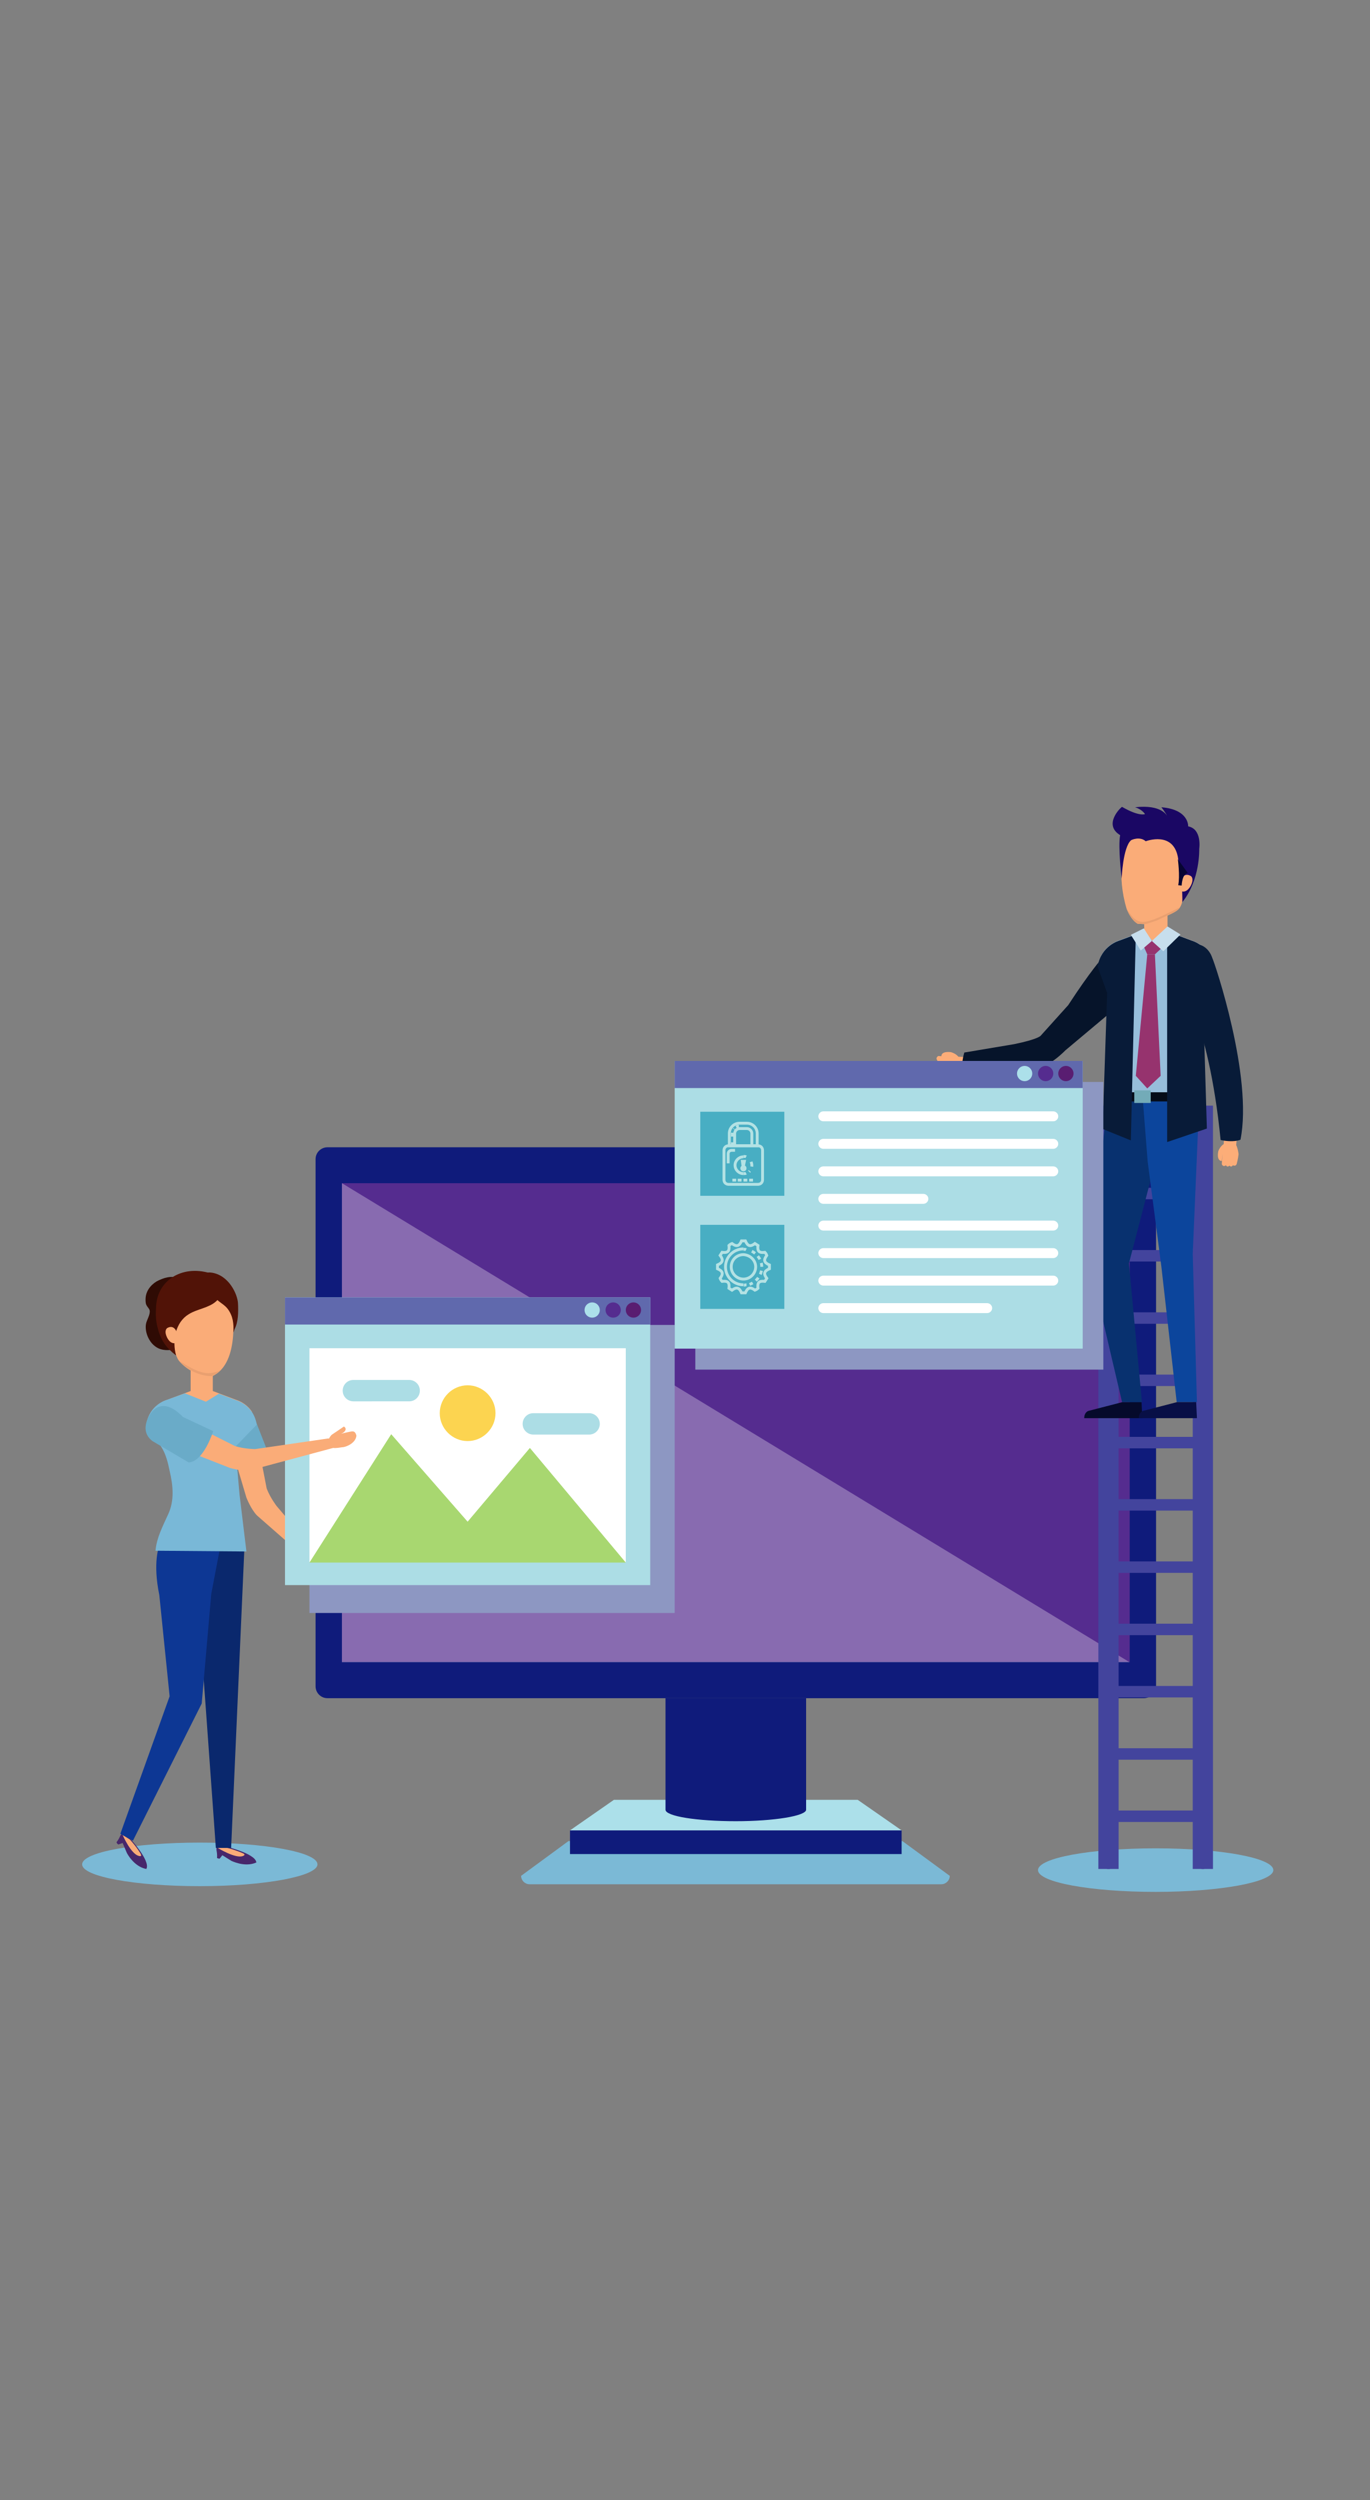 <?xml version="1.0" encoding="utf-8"?>
<!-- Generator: Adobe Illustrator 22.0.1, SVG Export Plug-In . SVG Version: 6.00 Build 0)  -->
<svg version="1.1" id="Capa_1" xmlns="http://www.w3.org/2000/svg" xmlns:xlink="http://www.w3.org/1999/xlink" x="0px" y="0px"
	 viewBox="0 0 358.6 654.4" style="enable-background:new 0 0 358.6 654.4;" xml:space="preserve">
<rect x="0" y="0" width="358.6" height="654.4" fill="#808080" stroke="none"/>
<style type="text/css">
	.st0{fill:#7BB9D6;}
	.st1{fill:#0F1B7B;}
	.st2{fill:#ACE0EA;}
	.st3{fill:#552C8F;}
	.st4{opacity:0.3;fill:#FFFFFF;}
	.st5{fill:#FAAC78;}
	.st6{fill:#6AABC8;}
	.st7{fill:#47276B;}
	.st8{fill:#2F0B04;}
	.st9{fill:#0A286D;}
	.st10{fill:#0D3794;}
	.st11{fill:#79B8D7;}
	.st12{fill:#E9A070;}
	.st13{fill:#511307;}
	.st14{fill:#8D97C2;}
	.st15{fill:#ACDDE5;}
	.st16{fill:#6069AD;}
	.st17{fill:#591D71;}
	.st18{fill:#FFFFFF;}
	.st19{fill:#A8D770;}
	.st20{fill:#FCD450;}
	.st21{fill:none;stroke:#43449D;stroke-width:3;stroke-miterlimit:10;}
	.st22{fill:#FCAD78;}
	.st23{fill:#050A2B;}
	.st24{fill:#06142A;}
	.st25{fill:#08316F;}
	.st26{fill:#0C459C;}
	.st27{fill:#97BEDB;}
	.st28{fill:#050C18;}
	.st29{fill:#1A0764;}
	.st30{fill:#070432;}
	.st31{fill:#081B38;}
	.st32{fill:#96336E;}
	.st33{fill:#C7DEED;}
	.st34{fill:#73ABB8;}
	.st35{fill:#080F46;}
	.st36{fill:#48AEC3;}
	.st37{fill:none;stroke:#B4E2E4;stroke-width:0.75;stroke-miterlimit:10;}
	.st38{fill:none;stroke:#B4E2E4;stroke-width:0.75;stroke-miterlimit:10;stroke-dasharray:1.014,1.014;}
	.st39{fill:none;stroke:#B4E2E4;stroke-width:0.75;stroke-miterlimit:10;stroke-dasharray:1.282,1.282;}
	.st40{fill:none;stroke:#B4E2E4;stroke-width:0.75;stroke-miterlimit:10;stroke-dasharray:1.005,1.005;}
	.st41{fill:#B4E2E4;}
</style>
<g>
	<g>
		<g>
			<path class="st0" d="M148.8,481.9l-12.4,9.1c0,1.2,1,2.2,2.2,2.2h107.8c1.2,0,2.2-1,2.2-2.2l-12.4-9.1H148.8z"/>
			<g>
				<g>
					<rect x="149.2" y="479.1" class="st1" width="86.8" height="6.2"/>
					<polygon class="st2" points="149.2,479.1 160.7,471.1 224.5,471.1 236,479.1 					"/>
				</g>
				<g>
					<path class="st1" d="M302.5,441.4c0,1.7-1.4,3.1-3.1,3.1H85.7c-1.7,0-3.1-1.4-3.1-3.1v-138c0-1.7,1.4-3.1,3.1-3.1h213.8
						c1.7,0,3.1,1.4,3.1,3.1V441.4z"/>
					<g>
						<rect x="89.5" y="309.7" class="st3" width="206.2" height="125.3"/>
						<polygon class="st4" points="89.5,309.7 89.5,435.1 295.7,435.1 						"/>
					</g>
				</g>
				<path class="st1" d="M174.2,444.5v29.2c0,1.7,8.2,3,18.4,3c10.1,0,18.4-1.4,18.4-3v-29.2H174.2z"/>
			</g>
		</g>
		<path class="st0" d="M21.5,488c0,3.2,13.8,5.7,30.8,5.7s30.8-2.6,30.8-5.7c0-3.2-13.8-5.7-30.8-5.7S21.5,484.8,21.5,488z"/>
		<g>
			<g>
				<path class="st5" d="M88.2,412.2c1-1.3,0.1-1.7-0.8-2.5c-0.7-0.6-0.7-0.5-1.4-1.1c0,0,0.6,0.5,1.4,0.4c0.8-0.2,0.5-0.9,0.5-0.9
					l-2.2-0.7c-0.5-0.1-0.9-0.3-1.4-0.4c-0.5-0.1-1.3-0.1-1.8,0.2c-0.9,0.4-1.2,1.4-0.7,2.3c0.4,0.7,1.1,1.3,1.7,1.9
					C83.5,411.2,86.1,413.4,88.2,412.2z"/>
				<path class="st5" d="M83.2,406.9l-10.8-12.7c0,0-1.7-2.2-2.6-4.6l-3.1-16c0,0-0.6-6.6-3.7-5.6c0,0-4.6,1.8-2.9,9.2l4.4,14.8
					c0,0,1.2,3.1,2.8,4.7l14.6,12.8L83.2,406.9z"/>
			</g>
			<path class="st6" d="M60.5,367.9c0,0-3.6,2.5-2,8.1l2.2,8.5c0,0,8.2-0.8,9.3-4.7l-3.8-9.7C66.1,370.1,64.4,366.6,60.5,367.9z"/>
			<g>
				<path class="st7" d="M67.1,487.5c-0.2-2.5-9.3-4.5-7.9-4.1c0,0-1-0.9-2.2-0.3c0,0-0.5,0.4-0.3,1.4c0,0,0.2,0.9,0.1,1.8
					c0,0,0.2,0.2,0.7,0.2l0.7-0.9l2.4,1.5C60.5,487,64,488.9,67.1,487.5z"/>
				<path class="st5" d="M57,483.7c0,0,4.7,2.9,6.6,2.1c0,0,0.9-0.3,0-0.7c0,0-1.7-0.8-4.4-1.5L57,483.7z"/>
			</g>
			<g>
				<path class="st7" d="M38.3,489.2c1.3-2.2-5.1-8.9-4.2-7.9c0,0-0.3-1.3-1.7-1.5c0,0-0.7,0.1-1,0.9c0,0-0.4,0.9-0.9,1.5
					c0,0,0,0.3,0.5,0.6l1.1-0.4l1.1,2.6C33.2,485,35,488.6,38.3,489.2z"/>
				<path class="st5" d="M32.1,480.3c0,0,2.2,5.1,4.3,5.5c0,0,0.9,0.3,0.4-0.6c0,0-0.9-1.6-2.8-3.7L32.1,480.3z"/>
			</g>
			<path class="st8" d="M38.1,340.1c0,0.7,0,1.2,0.4,1.8c0.4,0.6,0.7,0.8,0.7,1.4c0,1.1-0.8,2.2-1,3.3c-0.4,2.5,1.3,6.2,4.5,6.7
				c3.6,0.6,5.5-1.7,6.8-4.3c1.9-3.9,0.3-8-1.1-11.8c-0.4-1.1-0.3-1.9-1.5-2.5c-1.9-1-4.2-0.2-5.9,0.7
				C39.2,336.5,38.1,338.2,38.1,340.1z"/>
			<polygon class="st9" points="64,404.6 60.5,483.7 56.5,483.7 50.8,404.6 			"/>
			<path class="st10" d="M44.4,444l-12.9,36l3.3,1.8l18-35.9l2.5-28.7l2.4-12.6h-16c0,0-1.8,4.2,0,12.9L44.4,444z"/>
			<g>
				<rect x="49.9" y="358.4" class="st5" width="5.8" height="7.8"/>
			</g>
			<path class="st5" d="M39.6,369.6c1.6-2.5,4.2-3.2,4.2-3.2l6.1-2.3h5.8l6.1,2.3c0,0,2.6,0.7,4.2,3.2H39.6z"/>
			<path class="st11" d="M64.5,406.1l-1.8-14.9l-1.1-12.5l5.6-5.8c-0.8-5.2-5.4-6.4-5.4-6.4l-4.5-1.7l-3.4,2.1l-5.5-2.2l-4.7,1.7
				c0,0-4.6,1.2-5.4,6.4c0,0,3.9,5.9,3.9,5.9c1.2,1.8,1.8,4.3,2.2,6.3c0.9,3.8,1.3,7.8-0.4,11.4c-1.4,3.1-3,6.1-3.3,9.5L64.5,406.1z
				"/>
			<path class="st5" d="M46.3,355.2c0.2,0.6,0.6,1.1,1.1,1.6c2.1,2.1,5,3.5,8,3.5c7.9-3.4,5.3-18.6,5.3-18.6
				c-1.2-7.2-7.4-7.2-7.4-7.2c-4.7-0.2-8.9,2-9.7,6.9c-0.3,1.9,0.1,3.9,0.2,5.8c0.1,1.4,0.2,2.8,0.7,4.1
				C45,352.6,45.7,353.8,46.3,355.2z"/>
			<path class="st12" d="M55.8,359.3c-3,0.7-6.2-1.5-8.8-3c0.1,0.1,0.2,0.3,0.4,0.4c2.1,2.1,5,3.5,8,3.5c0.9-0.4,1.6-0.9,2.3-1.6
				C57.1,359,56.4,359.2,55.8,359.3z"/>
			<path class="st13" d="M61.1,348.8c0.1-2.4-0.1-4.3-1.5-6.2c-1.4-1.8-3.5-2-3.9-4.6c-0.4-2.2-3.2-5.3-0.4-4.9
				c4.6,0.6,6.9,5.7,7,8.1c0.1,2.2,0.1,4.8-0.9,6.7L61.1,348.8z"/>
			<path class="st13" d="M49.4,344c-3.5,2.1-4.4,7-3.3,10.8c-2.6-2-3.8-3.8-4.6-6.4c-0.8-2.7-0.8-4.2-0.6-7c0.7-7,7.9-10.8,15.6-7.6
				c2.9,1.2,2.3,4.8,0.1,6.8C54.6,342.4,51.6,342.6,49.4,344z"/>
			<path class="st5" d="M46.4,349.1c0,0-0.6-2.6-2.6-1.5c0,0-0.9,0.5-0.2,2.2c0,0,0.9,2.5,2.8,1.6L46.4,349.1z"/>
			<path class="st10" d="M41.7,404.6"/>
		</g>
		<g>
			<polygon class="st14" points="81,346.8 81,353.9 81,422.2 176.6,422.2 176.6,353.9 176.6,346.8 			"/>
			<g>
				<g>
					<rect x="74.6" y="339.6" class="st15" width="95.6" height="75.3"/>
					<rect x="74.6" y="339.6" class="st16" width="95.6" height="7.1"/>
					<g>
						<path class="st2" d="M157,342.9c0,1.1-0.9,2-2,2c-1.1,0-2-0.9-2-2c0-1.1,0.9-2,2-2C156.1,340.9,157,341.8,157,342.9z"/>
						<path class="st3" d="M162.5,342.9c0,1.1-0.9,2-2,2c-1.1,0-2-0.9-2-2c0-1.1,0.9-2,2-2C161.6,340.9,162.5,341.8,162.5,342.9z"/>
						<path class="st17" d="M167.8,342.9c0,1.1-0.9,2-2,2c-1.1,0-2-0.9-2-2c0-1.1,0.9-2,2-2C166.9,340.9,167.8,341.8,167.8,342.9z"
							/>
					</g>
					<rect x="81" y="352.9" class="st18" width="82.8" height="56"/>
				</g>
				<polygon class="st19" points="81,409 102.4,375.4 122.4,398.3 138.7,379 163.8,409 				"/>
				<path class="st20" d="M129.7,369.9c0,4-3.3,7.3-7.3,7.3c-4,0-7.3-3.3-7.3-7.3c0-4,3.3-7.3,7.3-7.3
					C126.4,362.6,129.7,365.9,129.7,369.9z"/>
				<path class="st15" d="M109.9,364c0,1.5-1.2,2.8-2.8,2.8H92.5c-1.5,0-2.8-1.2-2.8-2.8l0,0c0-1.5,1.2-2.8,2.8-2.8h14.6
					C108.6,361.2,109.9,362.4,109.9,364L109.9,364z"/>
				<path class="st15" d="M157,372.7c0,1.5-1.2,2.8-2.8,2.8h-14.6c-1.5,0-2.8-1.2-2.8-2.8l0,0c0-1.5,1.2-2.8,2.8-2.8h14.6
					C155.7,369.9,157,371.1,157,372.7L157,372.7z"/>
			</g>
		</g>
		<g>
			<path class="st5" d="M93.3,375.8c-0.4-1.6-1.2-1.1-2.4-0.9c-0.9,0.2-0.8,0.2-1.7,0.4c0,0,0.8-0.2,1.2-0.9c0.3-0.7-0.4-1-0.4-1
				l-1.9,1.3c-0.4,0.3-0.8,0.5-1.2,0.8c-0.4,0.3-0.8,1-1,1.5c-0.2,1,0.4,1.8,1.3,2c0.8,0.1,1.7-0.1,2.5-0.2
				C89.7,378.9,93,378.2,93.3,375.8z"/>
			<path class="st5" d="M86,376.5l-19.2,2.8c0,0-2.8,0-5.3-0.8L47,371.2c0,0-4.6-2.3-7.1,0.6c0,0-2.1,4.4,5.9,6.8l14.3,5.6
				c0,0,3.2,1,5.5,0.6l21.6-5.8L86,376.5z"/>
		</g>
		<path class="st6" d="M38.7,371.3c0,0,2.7-7.1,9.2-0.4l7.9,3.7c0,0-2.4,7.9-6.4,8.2l-9.5-5.6C40,377.2,36.8,375.4,38.7,371.3z"/>
		<path class="st0" d="M271.7,489.5c0,3.2,13.8,5.7,30.8,5.7c17,0,30.8-2.6,30.8-5.7c0-3.2-13.8-5.7-30.8-5.7
			C285.5,483.8,271.7,486.3,271.7,489.5z"/>
		<g>
			<line class="st21" x1="289" y1="489.2" x2="289" y2="289.4"/>
			<line class="st21" x1="291.3" y1="489.2" x2="291.3" y2="289.4"/>
			<line class="st21" x1="313.7" y1="489.2" x2="313.7" y2="289.4"/>
			<line class="st21" x1="316" y1="289.4" x2="316" y2="489.2"/>
			<line class="st21" x1="289" y1="296.1" x2="316" y2="296.1"/>
			<line class="st21" x1="289" y1="312.4" x2="316" y2="312.4"/>
			<line class="st21" x1="289" y1="328.7" x2="316" y2="328.7"/>
			<line class="st21" x1="289" y1="345" x2="316" y2="345"/>
			<line class="st21" x1="289" y1="361.3" x2="316" y2="361.3"/>
			<line class="st21" x1="289" y1="377.6" x2="316" y2="377.6"/>
			<line class="st21" x1="289" y1="393.9" x2="316" y2="393.9"/>
			<line class="st21" x1="289" y1="410.2" x2="316" y2="410.2"/>
			<line class="st21" x1="289" y1="426.5" x2="316" y2="426.5"/>
			<line class="st21" x1="289" y1="442.8" x2="316" y2="442.8"/>
			<line class="st21" x1="289" y1="459.1" x2="316" y2="459.1"/>
			<line class="st21" x1="289" y1="475.4" x2="316" y2="475.4"/>
		</g>
		<g>
			<g>
				<g>
					<polygon class="st5" points="249.1,280 253.2,280 253.5,276.7 250.9,276.6 					"/>
					<g>
						<g>
							<path class="st22" d="M248.4,276.6l-2-0.1c0-1.5,2.5-1.1,2.5-1.1s3.1,0.7,2.6,3.8c-0.1,1-2.8,1.5-2.8,1.5
								c-1.1,0-2.7-0.3-2.7-0.3c-0.7-0.2-0.4-1-0.4-1c-0.8-0.3-0.2-0.9-0.2-0.9c-0.7-0.5,0-0.9,0-0.9c-0.7-0.7,0.2-1.2,0.2-1.2
								L248.4,276.6z"/>
						</g>
					</g>
				</g>
				<path class="st23" d="M293.8,367l-8.9,2.3c0,0-1.1,0.3-1.1,1.9H299l-0.2-4.2H293.8z"/>
				<path class="st24" d="M252.5,281.3l19.3-1.6c0,0,3.1-0.8,7.1-4.8l11.2-9.4c0,0,3.4-11.4-1.7-14.6c0,0-3,3.3-8.8,12.2l-7.2,8
					c0,0-0.6,0.9-6.9,2.2l-13.1,2.2C252.5,275.4,251.1,279.1,252.5,281.3z"/>
				<polygon class="st25" points="290.4,283.8 285.2,330.7 293.7,367 298.9,367 295.5,330.7 307.7,283.8 				"/>
				<polygon class="st26" points="298.8,283.6 300.4,304 304,331.6 308,367 313.3,367 312.2,328.2 314.1,283.6 				"/>
				<g>
					<rect x="299.5" y="237.8" class="st5" width="6.1" height="8.2"/>
				</g>
				<path class="st5" d="M316.4,249.6c-1.7-2.6-4.4-3.4-4.4-3.4l-6.4-2.4h-6.1l-6.4,2.4c0,0-2.7,0.7-4.4,3.4H316.4z"/>
				<path class="st27" d="M305.6,243.8l6.4,2.4c0,0,4.8,1.3,5.7,6.8l-2.8,5.6l-0.8,29.6h-23.5l-0.7-28.4l-2.5-6.9
					c0.8-5.5,5.7-6.8,5.7-6.8l6.4-2.4l2.1,2.5L305.6,243.8z"/>
				<polygon class="st28" points="290.5,285.9 290.5,288.3 314.1,288.3 314.1,285.9 				"/>
				<g>
					<path class="st5" d="M294.9,237.9c1.3,3.2,2.9,3.9,2.9,3.9l2,0.1c1.1-0.3,3.1-1,3.1-1c4.4-2.1,5.9-2.3,6.5-4.7
						c0-0.1,1.6-12.7,1.6-12.7c-0.2-6.5-7.1-6.9-8.1-6.9c-1-0.1-7.6-1-8.7,5.3C294.1,221.8,292.3,229.3,294.9,237.9z"/>
					<path class="st5" d="M294.9,236.3c0.9,1.7,2.5,3.6,4.6,3.6c1.6,0,3.4-0.7,4.8-1.3c1.5-0.7,3.5-1.3,4.9-2.3
						c0.1,0,0.1-0.1,0.2-0.2c0,0,0,0,0,0c0-0.1,1.6-12.7,1.6-12.7c-0.2-6.5-7.1-6.9-8.1-6.9c-1-0.1-7.6-1-8.7,5.3
						c0,0-1.6,6.5,0.3,14.3C294.6,236,294.8,236,294.9,236.3z"/>
					<path class="st12" d="M307.8,238c-2.5,1.2-4,2-5.9,2.7c-3,1-4.6,1.2-7-2.9c0,0,0,0,0,0.1c1.3,3.2,2.9,3.9,2.9,3.9l2,0.1
						c1.1-0.3,3.1-1,3.1-1c3.4-1.7,5.1-2.1,6-3.4C308.5,237.7,308.1,237.8,307.8,238z"/>
					<path class="st29" d="M293.2,218.6c-0.6,3.1,0.4,11.4,0.4,11.4s0.3-8.3,2.5-10.1c0,0,2.2-1.1,3.8,0.3c0,0,7.5-2.9,8.5,4.7
						l1,6.6l0.1,4.6c4.7-5.8,4.4-13.9,4.4-13.9s0.8-5.2-2.9-5.9c0,0,0.3-4.4-7-5c0,0,1.1,1.4,1.5,2.3c0,0-1.3-3.1-8.4-2.3
						c0,0,1.8,0.5,2.6,1.8c0,0-1.5,0.7-6-1.9C293.5,211.2,288.6,215.8,293.2,218.6z"/>
					<path class="st5" d="M308.9,230.7c0,0,0.8-2.6,2.8-1.4c0,0,0.9,0.5,0.1,2.3c0,0-1.1,2.6-3,1.5L308.9,230.7z"/>
					<path class="st30" d="M308.3,224.9c0,0,0.6,4.4,0.1,6.8l0.9,0.1c0,0,0.1-3.1,1.6-3.3L308.3,224.9z"/>
				</g>
				<g>
					<g>
						<path class="st22" d="M320.5,298.8c0,0-0.5-19.5-6.4-36.1l6.2-0.9c0,0,5.1,15,3.5,36.5L320.5,298.8z"/>
						<g>
							<polygon class="st5" points="323.4,301.5 323.8,297.4 320.5,296.8 320.3,299.4 							"/>
							<g>
								<g>
									<path class="st22" d="M320,301.9l-0.2,2c-1.5-0.1-0.9-2.6-0.9-2.6s1-3,4-2.2c1,0.2,1.3,3,1.3,3c-0.1,1.1-0.5,2.6-0.5,2.6
										c-0.3,0.7-1,0.3-1,0.3c-0.4,0.7-0.9,0.1-0.9,0.1c-0.6,0.6-0.9-0.1-0.9-0.1c-0.8,0.6-1.1-0.3-1.1-0.3L320,301.9z"/>
								</g>
							</g>
						</g>
					</g>
					<path class="st31" d="M319.5,298.4c-3.2-32.3-11.4-42.9-11.4-42.9c-2-5.8,2.4-8,2.4-8c5.4-1.8,6.8,3.2,6.8,3.2
						c0.7,1.4,10.7,31.2,7.4,47.6C324.6,298.4,322.8,299.1,319.5,298.4z"/>
				</g>
				<path class="st31" d="M296,298.5l1.3-53.9l-4.3,1.6c0,0-4.8,1.3-5.7,6.8l2.5,6.9l-1.2,35.6L296,298.5z"/>
				<path class="st31" d="M305.6,298.9l10.3-3.5l-1.1-36.8l2.8-5.6c-0.8-5.5-5.7-6.8-5.7-6.8l-6.4-2.4V298.9z"/>
				<polygon class="st32" points="299.5,246.2 303.8,246.2 303.8,248.4 302.3,249.8 300.3,249.8 299.5,248 				"/>
				<polygon class="st33" points="301.5,246.3 305.6,242.5 309,244.6 304.5,249 				"/>
				<polygon class="st33" points="301.5,246.3 299.4,243 296,244.7 298.6,248.8 				"/>
				<rect x="296.9" y="285.4" class="st34" width="4.3" height="3.3"/>
				<path class="st35" d="M308.1,367l-8.9,2.3c0,0-1.1,0.3-1.1,1.9h15.2l-0.2-4.2H308.1z"/>
			</g>
			<polygon class="st32" points="300.3,249.8 297.3,281.6 300.3,284.9 303.8,281.6 302.3,249.8 			"/>
		</g>
		<g>
			<rect x="182" y="283.2" class="st14" width="106.8" height="75.3"/>
			<g>
				<rect x="176.6" y="277.7" class="st15" width="106.8" height="75.3"/>
				<rect x="176.6" y="277.7" class="st16" width="106.8" height="7.1"/>
				<g>
					<path class="st2" d="M270.2,281c0,1.1-0.9,2-2,2c-1.1,0-2-0.9-2-2c0-1.1,0.9-2,2-2C269.3,279,270.2,279.9,270.2,281z"/>
					<path class="st3" d="M275.7,281c0,1.1-0.9,2-2,2c-1.1,0-2-0.9-2-2c0-1.1,0.9-2,2-2C274.8,279,275.7,279.9,275.7,281z"/>
					<path class="st17" d="M281,281c0,1.1-0.9,2-2,2c-1.1,0-2-0.9-2-2c0-1.1,0.9-2,2-2C280.1,279,281,279.9,281,281z"/>
				</g>
				<rect x="183.3" y="291" class="st36" width="22" height="22"/>
				<rect x="183.3" y="320.6" class="st36" width="22" height="22"/>
				<g>
					<path class="st37" d="M201.4,332.1c0-0.2,0-0.3,0-0.5c0-0.2,0-0.3,0-0.5c-1.4-0.6-1.6-1.3-0.7-2.5c-0.1-0.3-0.3-0.6-0.5-0.8
						c-1.5,0.2-2-0.3-1.8-1.8c-0.3-0.2-0.5-0.3-0.8-0.5c-1.2,0.9-1.9,0.7-2.5-0.7c-0.2,0-0.3,0-0.5,0c-0.2,0-0.3,0-0.5,0
						c-0.6,1.4-1.3,1.6-2.5,0.7c-0.3,0.1-0.6,0.3-0.8,0.5c0.2,1.5-0.3,2-1.8,1.8c-0.2,0.3-0.3,0.5-0.5,0.8c0.9,1.2,0.7,1.9-0.7,2.5
						c0,0.2,0,0.3,0,0.5c0,0.2,0,0.3,0,0.5c1.4,0.6,1.6,1.3,0.7,2.5c0.1,0.3,0.3,0.6,0.5,0.8c1.5-0.2,2,0.3,1.8,1.8
						c0.3,0.2,0.5,0.3,0.8,0.5c1.2-0.9,1.9-0.7,2.5,0.7c0.2,0,0.3,0,0.5,0c0.2,0,0.3,0,0.5,0c0.6-1.4,1.3-1.6,2.5-0.7
						c0.3-0.1,0.6-0.3,0.8-0.5c-0.2-1.5,0.3-2,1.8-1.8c0.2-0.3,0.3-0.5,0.5-0.8C199.8,333.4,200,332.7,201.4,332.1z"/>
					<path class="st37" d="M197.8,331.6c0,1.7-1.4,3.2-3.2,3.2c-1.7,0-3.2-1.4-3.2-3.2c0-1.8,1.4-3.2,3.2-3.2
						C196.4,328.5,197.8,329.9,197.8,331.6z"/>
					<g>
						<path class="st37" d="M194.6,336.3c-2.6,0-4.7-2.1-4.7-4.7s2.1-4.7,4.7-4.7"/>
						<g>
							<g>
								<path class="st37" d="M194.6,327c0.2,0,0.5,0,0.7,0.1"/>
								<path class="st38" d="M196.8,327.5c1.5,0.8,2.6,2.4,2.6,4.2c0,2.1-1.4,3.8-3.2,4.5"/>
								<path class="st37" d="M195.4,336.3c-0.2,0-0.5,0.1-0.7,0.1"/>
							</g>
						</g>
					</g>
				</g>
				<g>
					<path class="st37" d="M199.6,308.8c0,0.7-0.5,1.2-1.2,1.2h-7.7c-0.7,0-1.2-0.5-1.2-1.2v-7.7c0-0.7,0.5-1.2,1.2-1.2h7.7
						c0.7,0,1.2,0.5,1.2,1.2V308.8z"/>
					<path class="st37" d="M190.6,304.5v-2.5c0-0.5,0.4-0.9,0.9-0.9h0.9"/>
					<g>
						<line class="st37" x1="191.7" y1="308.9" x2="192.7" y2="308.9"/>
						<line class="st37" x1="193.1" y1="308.9" x2="194.1" y2="308.9"/>
						<line class="st37" x1="194.6" y1="308.9" x2="195.6" y2="308.9"/>
						<line class="st37" x1="196.1" y1="308.9" x2="197.1" y2="308.9"/>
					</g>
					<path class="st37" d="M194.6,307.2c-1.2,0-2.2-1-2.2-2.2c0-1.2,1-2.2,2.2-2.2"/>
					<g>
						<g>
							<path class="st37" d="M194.6,302.7c0.3,0,0.5,0,0.7,0.1"/>
							<path class="st39" d="M196.6,304.1c0.1,0.3,0.2,0.6,0.2,0.9c0,0.7-0.3,1.3-0.7,1.7"/>
							<path class="st37" d="M195.3,307.1c-0.2,0.1-0.5,0.1-0.7,0.1"/>
						</g>
					</g>
					<g>
						<path class="st37" d="M198.2,299.9h-7.3v-3.2c0-1.5,1.2-2.7,2.7-2.7h1.9c1.5,0,2.7,1.2,2.7,2.7V299.9z M192.3,299.9h4.5v-3.2
							c0-0.7-0.6-1.3-1.3-1.3h-1.9c-0.7,0-1.3,0.6-1.3,1.3V299.9z"/>
					</g>
					<g>
						<g>
							<line class="st37" x1="191.7" y1="299.7" x2="191.7" y2="299"/>
							<path class="st40" d="M191.7,297.5V297c0,0-0.1-0.9,0.5-1.5"/>
							<path class="st37" d="M192.7,295c0.2-0.1,0.4-0.2,0.7-0.2"/>
						</g>
					</g>
					<path class="st41" d="M195,305.1l0.3-1.5h-1.4l0.2,1.6c-0.2,0.1-0.3,0.4-0.3,0.6c0,0.4,0.3,0.8,0.8,0.8c0.4,0,0.8-0.3,0.8-0.8
						C195.4,305.4,195.2,305.2,195,305.1z"/>
				</g>
				<g>
					<path class="st18" d="M277,292.2c0,0.7-0.6,1.3-1.3,1.3h-60.2c-0.7,0-1.3-0.6-1.3-1.3l0,0c0-0.7,0.6-1.3,1.3-1.3h60.2
						C276.4,290.9,277,291.5,277,292.2L277,292.2z"/>
					<path class="st18" d="M277,299.4c0,0.7-0.6,1.3-1.3,1.3h-60.2c-0.7,0-1.3-0.6-1.3-1.3l0,0c0-0.7,0.6-1.3,1.3-1.3h60.2
						C276.4,298.1,277,298.7,277,299.4L277,299.4z"/>
					<path class="st18" d="M277,306.6c0,0.7-0.6,1.3-1.3,1.3h-60.2c-0.7,0-1.3-0.6-1.3-1.3l0,0c0-0.7,0.6-1.3,1.3-1.3h60.2
						C276.4,305.3,277,305.9,277,306.6L277,306.6z"/>
					<path class="st18" d="M243,313.8c0,0.7-0.6,1.3-1.3,1.3h-26.2c-0.7,0-1.3-0.6-1.3-1.3l0,0c0-0.7,0.6-1.3,1.3-1.3h26.2
						C242.4,312.5,243,313.1,243,313.8L243,313.8z"/>
					<path class="st18" d="M277,320.8c0,0.7-0.6,1.3-1.3,1.3h-60.2c-0.7,0-1.3-0.6-1.3-1.3l0,0c0-0.7,0.6-1.3,1.3-1.3h60.2
						C276.4,319.5,277,320.1,277,320.8L277,320.8z"/>
					<path class="st18" d="M277,328c0,0.7-0.6,1.3-1.3,1.3h-60.2c-0.7,0-1.3-0.6-1.3-1.3l0,0c0-0.7,0.6-1.3,1.3-1.3h60.2
						C276.4,326.7,277,327.3,277,328L277,328z"/>
					<path class="st18" d="M277,335.2c0,0.7-0.6,1.3-1.3,1.3h-60.2c-0.7,0-1.3-0.6-1.3-1.3l0,0c0-0.7,0.6-1.3,1.3-1.3h60.2
						C276.4,333.9,277,334.5,277,335.2L277,335.2z"/>
					<path class="st18" d="M259.7,342.4c0,0.7-0.6,1.3-1.3,1.3h-42.9c-0.7,0-1.3-0.6-1.3-1.3l0,0c0-0.7,0.6-1.3,1.3-1.3h42.9
						C259.1,341.1,259.7,341.7,259.7,342.4L259.7,342.4z"/>
				</g>
			</g>
		</g>
	</g>
</g>
</svg>
